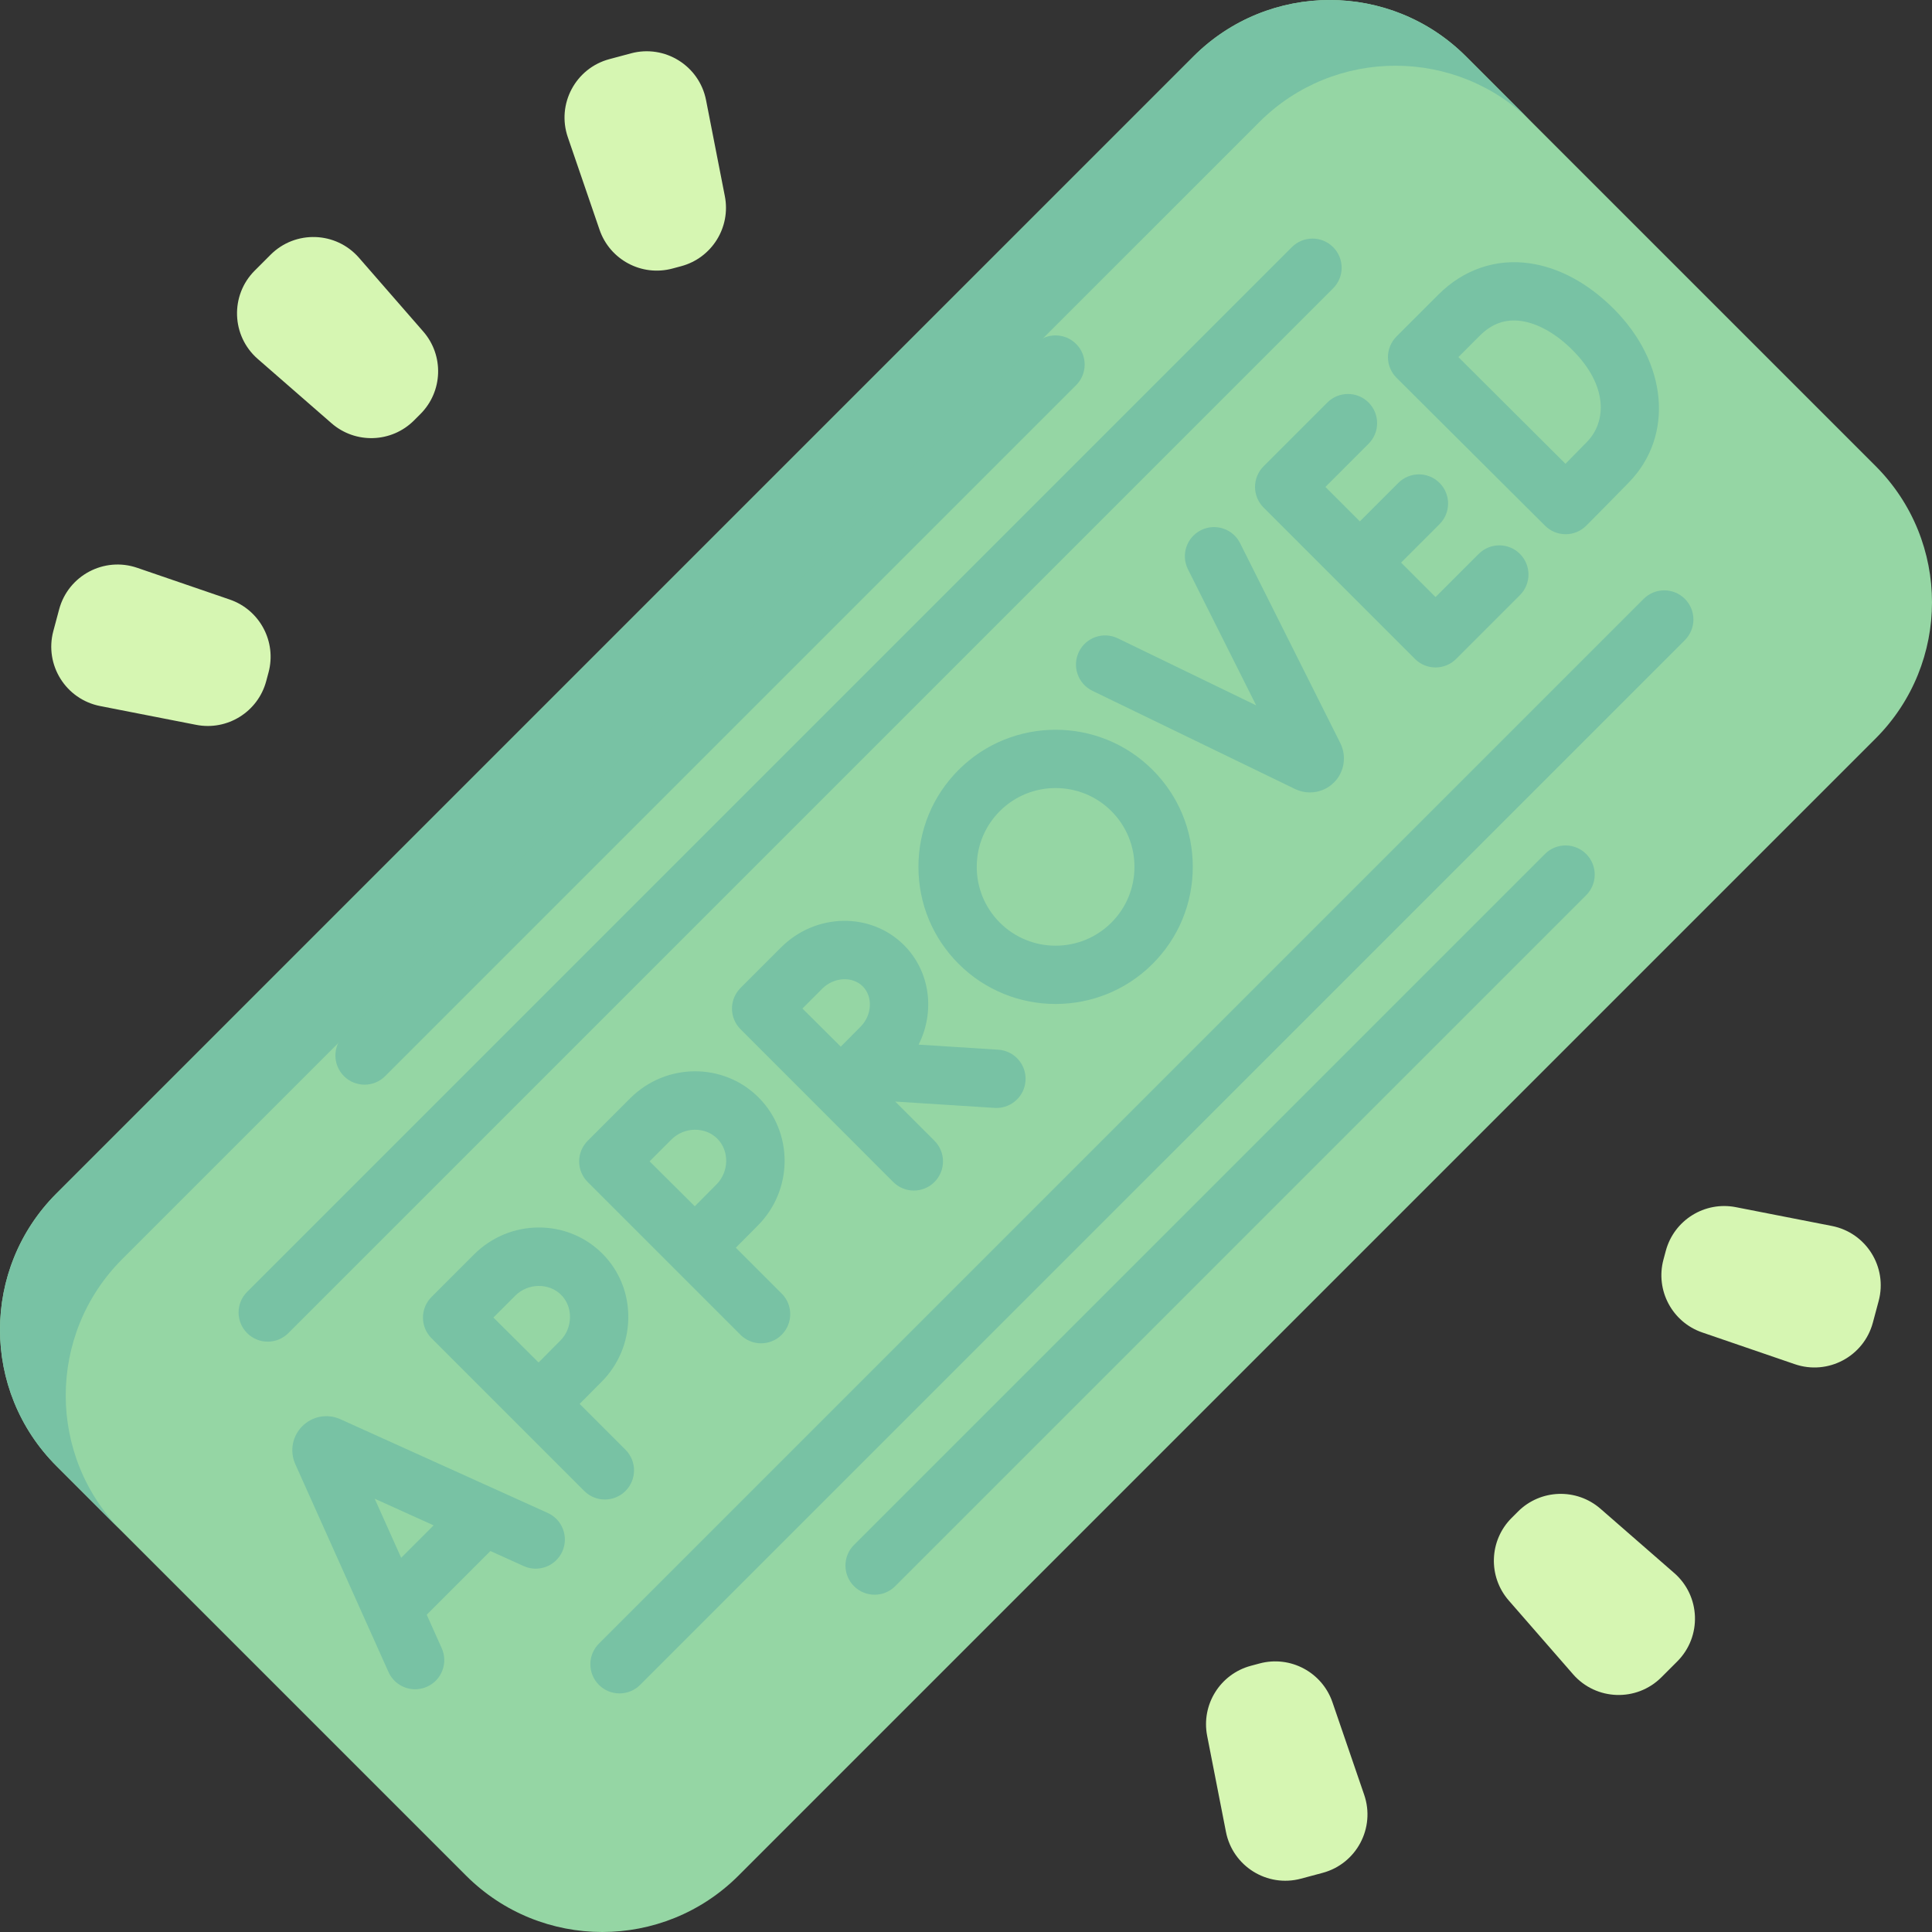 <svg id="Capa_1" enable-background="new 0 0 512 512" height="512" viewBox="0 0 512 512" width="512" xmlns="http://www.w3.org/2000/svg"><rect x="0" y="0" width="512" height="512" fill="#333333" stroke="none"/><g><g><path d="m497.04 195.726-301.314 301.314c-19.947 19.947-52.287 19.947-72.234 0l-108.532-108.531c-19.947-19.947-19.947-52.287 0-72.234l301.314-301.315c19.947-19.947 52.287-19.947 72.234 0l108.532 108.531c19.947 19.947 19.947 52.288 0 72.235z" fill="#95d6a4"/><g fill="#78c2a4"><path d="m405.931 32.381c-19.944-19.955-52.292-19.955-72.236 0l-301.318 301.307c-19.944 19.955-19.944 52.292 0 72.236l-17.41-17.41c-19.955-19.955-19.955-52.292 0-72.236l301.307-301.318c19.955-19.944 52.292-19.944 72.236 0z"/><g><path d="m164.178 448.772c-1.977 0-3.955-.754-5.463-2.263-3.018-3.017-3.018-7.909 0-10.927l276.868-276.868c3.017-3.018 7.909-3.018 10.927 0 3.018 3.017 3.018 7.909 0 10.927l-276.869 276.868c-1.509 1.509-3.486 2.263-5.463 2.263z"/><path d="m231.78 422.614c-1.977 0-3.955-.754-5.463-2.263-3.018-3.017-3.018-7.909 0-10.927l183.108-183.108c3.017-3.018 7.909-3.018 10.927 0 3.018 3.017 3.018 7.909 0 10.927l-183.109 183.108c-1.509 1.509-3.486 2.263-5.463 2.263z"/><path d="m70.954 355.549c-1.977 0-3.955-.754-5.463-2.263-3.018-3.017-3.018-7.909 0-10.927l276.868-276.868c3.017-3.018 7.909-3.018 10.927 0 3.018 3.017 3.018 7.909 0 10.927l-276.868 276.868c-1.509 1.509-3.486 2.263-5.464 2.263z"/><path d="m96.612 287.447c-1.977 0-3.955-.754-5.463-2.263-3.018-3.017-3.018-7.909 0-10.927l183.108-183.108c3.017-3.018 7.909-3.018 10.927 0 3.018 3.017 3.018 7.909 0 10.927l-183.109 183.108c-1.508 1.509-3.485 2.263-5.463 2.263z"/></g></g></g><g fill="#d6f6b2"><g><path d="m331.493 441.452 2.308-.619c8.141-2.181 16.581 2.313 19.315 10.286l8.408 24.524c3.012 8.784-2.046 18.282-11.016 20.685l-5.736 1.537c-8.97 2.403-18.099-3.293-19.883-12.406l-4.98-25.442c-1.619-8.271 3.443-16.384 11.584-18.565z"/><path d="m400.586 402.275 1.69-1.69c5.96-5.96 15.517-6.287 21.87-.749l19.543 17.034c7 6.102 7.369 16.855.802 23.422l-4.199 4.199c-6.566 6.566-17.32 6.198-23.422-.802l-17.034-19.543c-5.538-6.354-5.21-15.911.75-21.871z"/><path d="m440.833 333.802.619-2.308c2.181-8.141 10.294-13.203 18.565-11.584l25.442 4.98c9.113 1.784 14.809 10.913 12.406 19.883l-1.537 5.736c-2.403 8.97-11.901 14.028-20.685 11.016l-24.524-8.408c-7.972-2.734-12.467-11.174-10.286-19.315z"/></g><g><path d="m180.507 70.548-2.308.619c-8.141 2.181-16.581-2.313-19.315-10.286l-8.408-24.524c-3.012-8.784 2.046-18.282 11.016-20.685l5.736-1.537c8.97-2.403 18.099 3.293 19.883 12.406l4.98 25.442c1.619 8.271-3.443 16.384-11.584 18.565z"/><path d="m111.414 109.725-1.69 1.69c-5.96 5.96-15.517 6.287-21.87.749l-19.543-17.035c-7-6.101-7.369-16.855-.802-23.422l4.199-4.199c6.566-6.566 17.32-6.198 23.422.802l17.034 19.543c5.538 6.355 5.21 15.912-.75 21.872z"/><path d="m71.167 178.198-.619 2.308c-2.181 8.141-10.294 13.203-18.565 11.584l-25.442-4.98c-9.113-1.784-14.809-10.913-12.406-19.883l1.537-5.736c2.403-8.97 11.901-14.028 20.685-11.016l24.524 8.408c7.972 2.734 12.467 11.174 10.286 19.315z"/></g></g><g fill="#78c2a4"><path d="m138.788 415.027c3.887 1.758 8.465.03 10.223-3.858s.031-8.465-3.858-10.223l-54.977-24.851c-.069-.031-.138-.061-.208-.091-3.393-1.415-7.263-.648-9.861 1.954s-3.357 6.474-1.935 9.865c.024.058.049.115.075.173l24.711 55.114c1.286 2.867 4.104 4.567 7.055 4.567 1.056 0 2.13-.218 3.156-.678 3.894-1.746 5.635-6.317 3.889-10.211l-3.976-8.867 16.882-16.882zm-32.47-2.195-7.02-15.656 15.616 7.059z"/><path d="m362.687 117.602c3.018-3.017 3.018-7.909 0-10.927-3.017-3.018-7.909-3.017-10.927 0l-16.902 16.902c-1.449 1.449-2.263 3.414-2.263 5.464 0 2.049.814 4.014 2.263 5.463l40.113 40.113c1.509 1.509 3.486 2.263 5.463 2.263s3.955-.755 5.463-2.263l16.902-16.902c3.018-3.017 3.018-7.909 0-10.927-3.017-3.017-7.909-3.017-10.927 0l-11.439 11.439-9.13-9.13 10.193-10.192c3.018-3.017 3.018-7.909 0-10.927-3.017-3.017-7.909-3.017-10.927 0l-10.193 10.193-9.13-9.13z"/><path d="m370.083 89.18c-1.451 1.451-2.265 3.419-2.263 5.471s.82 4.018 2.273 5.466c.001.001 39.375 39.215 39.375 39.215 1.448 1.437 3.404 2.243 5.444 2.243h.029c2.049-.008 4.012-.829 5.455-2.284.335-.338 8.242-8.305 11.36-11.534 11.902-12.326 10.174-31.64-4.112-45.925-6.758-6.758-14.452-10.926-22.251-12.052-8.965-1.296-17.553 1.643-24.183 8.274zm22.053-.2c3.236-3.236 6.85-4.511 11.047-3.907 4.409.637 9.215 3.366 13.534 7.685 9.613 9.613 8.896 19.113 3.923 24.265-1.327 1.374-3.613 3.698-5.775 5.889-4.623-4.593-23.575-23.488-28.381-28.279z"/><path d="m347.137 210.005c2.363 0 4.693-.928 6.425-2.684 2.694-2.731 3.366-6.878 1.646-10.367l-26.571-53.007c-1.912-3.815-6.554-5.357-10.369-3.445s-5.357 6.555-3.445 10.369l18.077 36.063-36.66-17.768c-3.839-1.86-8.461-.257-10.322 3.583s-.257 8.462 3.583 10.322l53.766 26.058c1.237.59 2.558.876 3.87.876z"/><path d="m264.072 293.62c4.043 0 7.442-3.144 7.703-7.235.272-4.259-2.961-7.931-7.219-8.202l-21.117-1.346c4.383-8.678 3.141-19.354-3.873-26.368-8.813-8.813-23.422-8.547-32.565.596l-10.757 10.757c-1.452 1.452-2.267 3.423-2.263 5.476.004 2.054.824 4.021 2.281 5.469.001.001 40.452 40.478 40.452 40.478 1.509 1.509 3.486 2.263 5.463 2.263s3.955-.754 5.463-2.263c3.018-3.017 3.018-7.909 0-10.927l-10.392-10.392 26.324 1.678c.168.01.334.016.5.016zm-46.144-31.63c3.065-3.064 7.969-3.337 10.711-.596 2.741 2.742 2.469 7.647-.596 10.711-1.236 1.237-3.271 3.286-5.233 5.267-1.926-1.906-8.144-8.1-10.16-10.105z"/><path d="m160.298 397.386c1.977 0 3.955-.755 5.463-2.263 3.018-3.017 3.018-7.909 0-10.927l-12.15-12.15c2.145-2.167 4.429-4.47 5.788-5.829 4.497-4.497 7.021-10.498 7.107-16.897.087-6.504-2.358-12.577-6.883-17.102-9.311-9.312-24.563-9.212-34 .224l-11.272 11.272c-1.452 1.452-2.267 3.422-2.263 5.476s.824 4.021 2.281 5.469l40.465 40.465c1.509 1.508 3.486 2.262 5.464 2.262zm-23.748-54.018c3.352-3.352 8.914-3.456 12.146-.224 1.551 1.551 2.388 3.671 2.358 5.97-.031 2.349-.948 4.542-2.582 6.176-1.35 1.35-3.606 3.625-5.739 5.78-2.234-2.212-9.638-9.586-11.975-11.909z"/><path d="m201.016 290.824c-9.313-9.313-24.564-9.212-33.999.224l-11.272 11.272c-1.452 1.452-2.267 3.422-2.263 5.476s.824 4.021 2.281 5.469l40.465 40.465c1.509 1.509 3.486 2.263 5.463 2.263s3.955-.754 5.463-2.263c3.018-3.017 3.018-7.909 0-10.927l-12.15-12.15c2.145-2.167 4.429-4.47 5.788-5.829 9.435-9.436 9.536-24.688.224-34zm-23.072 11.151c3.352-3.353 8.913-3.455 12.146-.224 3.231 3.231 3.128 8.793-.224 12.146-1.35 1.35-3.606 3.625-5.739 5.78-2.234-2.212-9.638-9.586-11.975-11.909z"/><path d="m305.451 255.433c6.866-6.866 10.647-15.995 10.647-25.705s-3.781-18.839-10.647-25.704c-14.174-14.174-37.236-14.174-51.409 0-6.866 6.866-10.647 15.995-10.647 25.705s3.781 18.839 10.647 25.705c7.087 7.087 16.396 10.63 25.705 10.63 9.308 0 18.617-3.544 25.704-10.631zm-46.604-25.704c0-5.582 2.174-10.83 6.121-14.778 4.074-4.074 9.426-6.111 14.778-6.111s10.704 2.037 14.778 6.111c3.947 3.947 6.121 9.195 6.121 14.778 0 5.582-2.174 10.831-6.121 14.778-8.149 8.148-21.407 8.148-29.556 0-3.947-3.948-6.121-9.196-6.121-14.778z"/></g></g></svg>